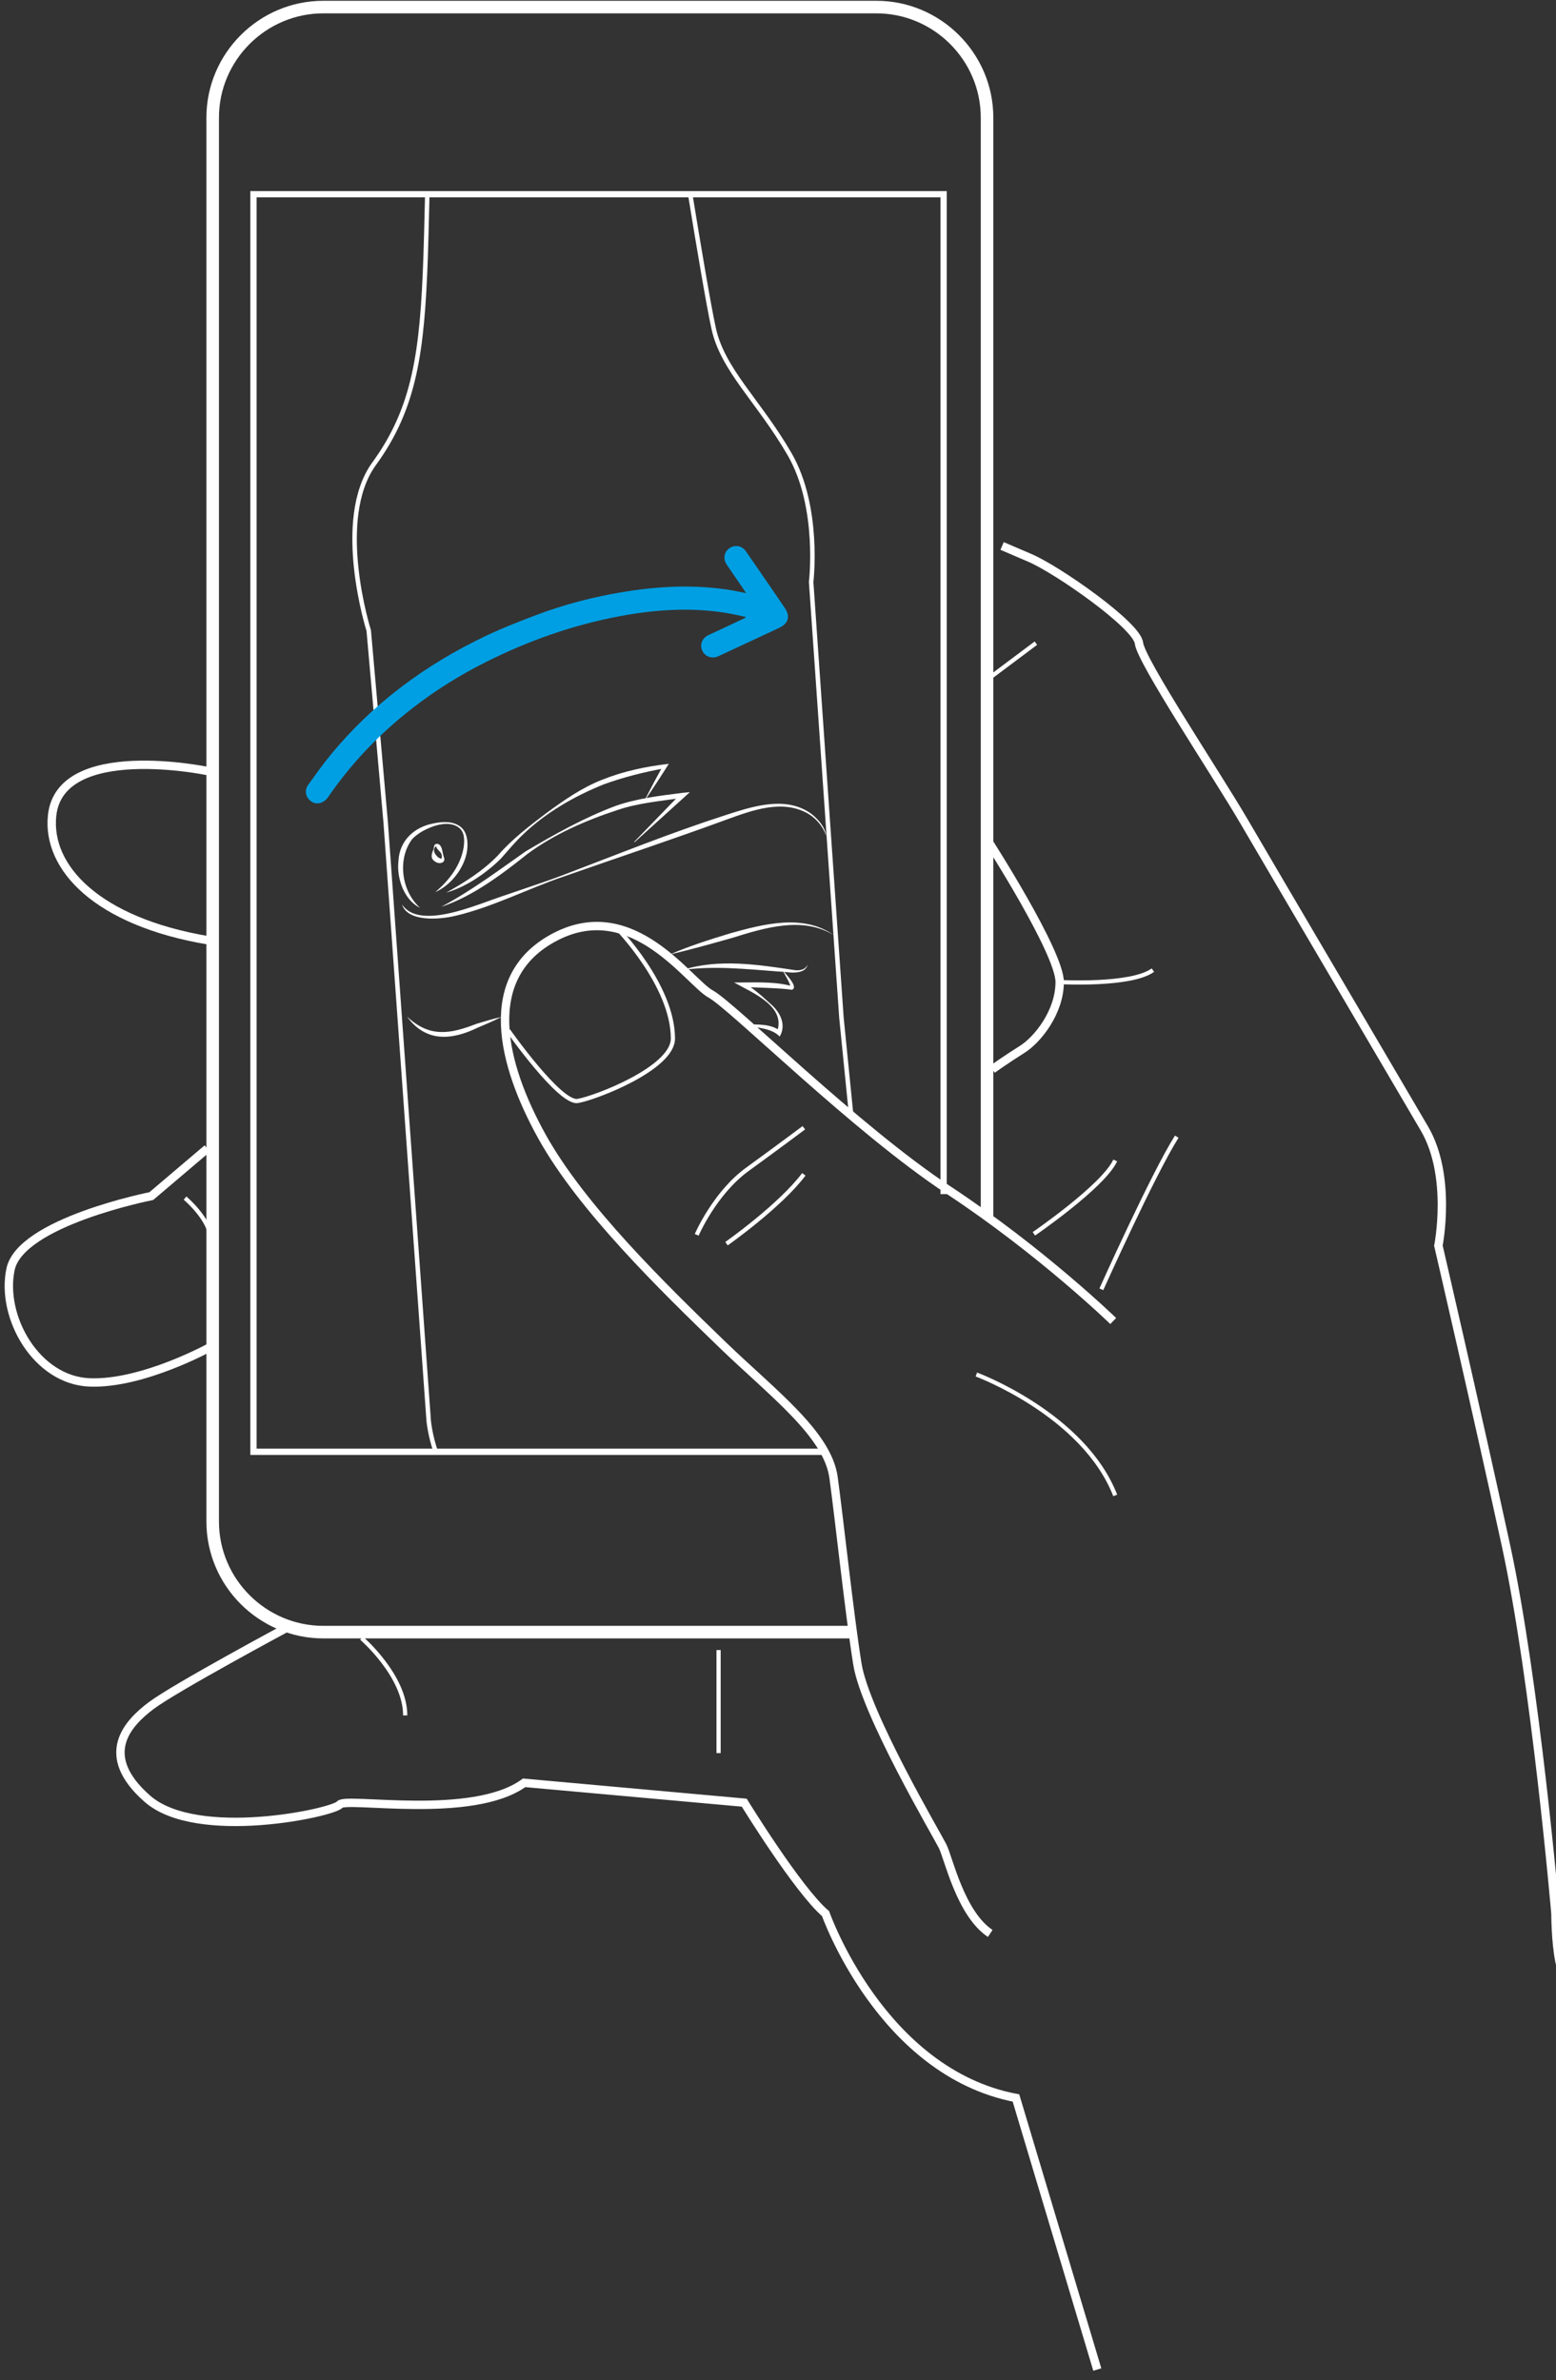 <svg width="253" height="387" viewBox="0 0 253 387" fill="none" xmlns="http://www.w3.org/2000/svg">
<rect x="0" y="0" width="253" height="387" fill="#333333" stroke="none"/>
<path d="M33.709 125.366C33.709 125.366 9.761 120.372 8.471 132.613C7.587 141.047 15.722 149.858 33.943 152.913" stroke="white" stroke-width="1.362" stroke-miterlimit="10"/>
<path d="M33.709 186.752L24.599 194.487C24.599 194.487 3.312 198.679 1.707 206.413C0.092 214.147 5.901 224.46 14.605 224.784C23.309 225.109 34.441 218.908 34.441 218.908" stroke="white" stroke-width="1.362" stroke-miterlimit="10"/>
<path d="M46.77 264.593C46.77 264.593 28.469 274.418 24.599 277.321C20.73 280.224 15.895 285.38 23.949 292.465C32.013 299.56 54.266 294.718 55.23 293.429C56.195 292.14 76.833 296.007 85.222 289.887L121.012 293.115C121.012 293.115 129.716 307.294 134.236 311.161C134.236 311.161 143.265 336.942 165.192 341.134L178.416 385.287" stroke="white" stroke-width="1.362" stroke-miterlimit="10"/>
<path d="M269.364 386.251C269.364 386.251 254.211 322.113 253.561 318.896C252.911 315.678 252.911 311.161 252.911 311.161C252.911 311.161 249.681 273.454 244.847 251.216C240.013 228.977 233.878 202.546 233.878 202.546C233.878 202.546 236.133 191.27 231.624 183.535C227.104 175.801 206.792 141.311 202.282 133.577C197.763 125.843 185.514 107.471 185.189 104.568C184.864 101.665 171.966 92.642 167.456 90.714L162.937 88.775" stroke="white" stroke-width="1.362" stroke-miterlimit="10"/>
<path d="M160.693 136.805C160.693 136.805 172.301 154.852 172.301 159.683C172.301 164.515 168.757 169.031 166.177 170.645C163.597 172.259 161.343 173.873 161.343 173.873" stroke="white" stroke-width="1.362" stroke-miterlimit="10"/>
<path d="M181.005 214.798C181.005 214.798 169.396 203.521 154.243 193.523C139.09 183.536 119.092 163.55 115.548 161.622C112.003 159.683 102.974 145.828 90.391 152.274C77.817 158.719 81.687 173.223 88.136 184.825C94.585 196.426 107.809 209.317 117.477 218.665C125.562 226.48 134.57 233.169 135.535 240.254C136.5 247.349 138.115 262.492 139.405 270.551C140.695 278.611 152.303 298.271 153.268 300.2C154.233 302.128 156.173 311.162 161.007 314.379" stroke="white" stroke-width="1.362" stroke-miterlimit="10"/>
<path d="M113.283 200.781C113.283 200.781 116.188 194.011 121.51 190.143C126.832 186.276 130.701 183.373 130.701 183.373" stroke="white" stroke-width="0.681" stroke-miterlimit="10"/>
<path d="M118.128 202.222C118.128 202.222 126.832 196.101 130.701 190.945" stroke="white" stroke-width="0.681" stroke-miterlimit="10"/>
<path d="M168.107 200.618C168.107 200.618 179.39 192.884 181.33 188.692" stroke="white" stroke-width="0.681" stroke-miterlimit="10"/>
<path d="M172.301 159.683C172.301 159.683 183.91 160.333 187.455 157.744" stroke="white" stroke-width="0.681" stroke-miterlimit="10"/>
<path d="M168.432 104.578L160.693 110.374" stroke="white" stroke-width="0.681" stroke-miterlimit="10"/>
<path d="M179.075 209.641C179.075 209.641 187.464 190.945 191.334 184.825" stroke="white" stroke-width="0.681" stroke-miterlimit="10"/>
<path d="M158.753 223.496C158.753 223.496 176.171 229.941 181.33 243.156" stroke="white" stroke-width="0.681" stroke-miterlimit="10"/>
<path d="M116.838 268.298V285.055" stroke="white" stroke-width="0.681" stroke-miterlimit="10"/>
<path d="M58.785 266.359C58.785 266.359 65.884 272.479 65.884 278.925" stroke="white" stroke-width="0.681" stroke-miterlimit="10"/>
<path d="M30.084 194.812C30.084 194.812 33.953 198.04 34.278 201.257" stroke="white" stroke-width="0.681" stroke-miterlimit="10"/>
<path d="M82.652 167.579C82.652 167.579 91.041 179.506 93.936 179.018C96.83 178.531 109.414 173.7 109.414 168.868C109.414 160.17 100.222 150.822 100.222 150.822" stroke="white" stroke-width="0.681" stroke-miterlimit="10"/>
<path d="M134.083 236.061H41.214V31.579H153.43V194.162" stroke="white" stroke-width="1.021" stroke-miterlimit="10"/>
<path d="M138.44 265.385H52.569C42.676 265.385 34.582 257.295 34.582 247.409V19.125C34.582 9.239 42.676 1.15 52.569 1.15H142.502C152.394 1.15 160.489 9.239 160.489 19.125V197.877" stroke="white" stroke-width="2.042" stroke-miterlimit="10"/>
<path d="M138.41 181.444L136.815 165.478L131.89 94.631C131.89 94.631 133.372 82.461 128.375 73.834C123.379 65.206 117.518 60.192 116.036 53.392C115.203 49.586 113.568 39.801 112.278 31.914" stroke="white" stroke-width="0.727" stroke-miterlimit="10"/>
<path d="M69.469 31.905C69.368 36.249 69.276 39.74 69.205 41.75C68.667 57.229 67.438 66.323 60.837 75.397C54.235 84.472 59.953 102.528 59.953 102.528L62.716 133.78L69.703 230.997C69.703 230.997 69.927 233.473 70.901 236.204" stroke="white" stroke-width="0.727" stroke-miterlimit="10"/>
<path d="M70.739 145.077C73.065 143.148 74.913 140.671 75.39 137.769C75.543 136.652 75.583 135.241 74.537 134.521C73.39 133.709 71.815 133.912 70.536 134.338C69.226 134.784 67.956 135.475 67.032 136.419C64.574 139.667 65.254 144.894 68.291 147.604C65.752 146.406 64.452 142.823 64.787 140.002C64.94 136.723 67.306 134.5 70.424 133.901C71.836 133.597 73.43 133.475 74.69 134.297C76.01 135.15 76.132 136.957 75.939 138.378C75.502 141.209 73.217 144.031 70.739 145.066V145.077Z" fill="white"/>
<path d="M70.505 138.033L70.586 137.617C70.647 137.089 71.297 137.109 71.571 137.474C71.957 137.911 71.937 138.835 72.231 139.555C72.252 139.707 72.282 139.961 72.059 140.164C71.521 140.53 70.881 140.286 70.464 139.87C69.926 139.301 70.302 138.601 70.505 138.043V138.033ZM70.586 138.053C70.454 138.5 70.84 139.017 71.104 139.281C71.236 139.444 71.531 139.545 71.683 139.636C71.906 139.677 71.866 138.967 71.744 138.794C71.592 138.449 70.952 138.023 70.952 137.688C70.993 137.505 70.627 137.759 70.596 138.043L70.586 138.053Z" fill="white"/>
<path d="M72.566 145.138C75.603 143.453 78.569 141.565 80.945 139.109C83.23 136.47 86.064 134.308 88.837 132.207C91.66 130.146 94.544 128.116 97.855 126.807C101.339 125.406 105.026 124.625 108.743 124.198C107.544 126.107 106.316 127.994 105.046 129.852L104.975 129.811C105.899 128.005 106.854 126.208 107.839 124.432L108.154 124.909C104.752 125.528 101.369 126.37 98.14 127.548C93.356 129.476 88.715 132.146 84.977 135.749C83.708 136.957 82.641 138.266 81.453 139.596C78.985 142.052 75.745 144.224 72.566 145.138Z" fill="white"/>
<path d="M71.815 147.412C76.66 144.824 81.007 141.566 85.475 138.429C90.198 135.638 94.982 132.948 100.151 131.02C103.645 129.812 107.301 129.386 110.958 128.919L112.166 128.807L111.282 129.609L103.178 136.947L103.117 136.886L110.724 129.03C110.724 129.03 111.059 129.731 111.039 129.721C107.484 130.248 103.807 130.553 100.395 131.71C95.256 133.395 90.157 135.608 85.77 138.845C81.576 142.195 76.853 145.737 71.836 147.422L71.815 147.412Z" fill="white"/>
<path d="M65.366 147.066C67.773 150.7 74.974 148.061 78.295 146.924C82.682 145.3 87.171 143.93 91.549 142.285C100.303 138.956 108.987 135.434 117.904 132.562C122.19 131.181 127.461 129.385 131.635 132.125C132.874 132.968 134.195 134.51 134.327 135.881C133.829 134.419 132.783 133.161 131.483 132.359C127.298 129.882 122.342 131.74 118.148 133.262C109.363 136.48 100.476 139.433 91.64 142.529C85.698 144.549 80.153 147.482 74.009 148.923C71.52 149.522 66.28 149.959 65.366 147.066Z" fill="white"/>
<path d="M108.926 155.197C111.983 153.847 115.528 152.73 118.747 151.756C124.12 150.253 130.65 148.538 135.586 152.07C130.498 148.914 124.242 150.893 118.971 152.527C115.741 153.441 112.186 154.435 108.936 155.197H108.926Z" fill="white"/>
<path d="M66.179 165.296C69.855 168.747 73.176 168.148 77.472 166.474C78.803 166.068 80.133 165.662 81.504 165.367C80.255 166.007 78.975 166.555 77.686 167.093C73.42 169.163 69.236 169.508 66.179 165.296Z" fill="white"/>
<path d="M121.215 166.585C123.134 166.585 125.298 166.422 126.923 167.66L126.344 167.752C127.837 163.56 122.241 161.398 119.366 159.754C122.312 159.784 125.582 159.53 128.466 160.271C128.812 160.383 128.578 160.292 128.538 160.474C128.538 160.484 128.538 160.454 128.538 160.424C128.345 159.632 127.776 158.779 127.38 158.028L127.441 157.977C127.776 158.404 129.919 160.556 128.751 160.941C127.095 160.647 122.566 160.576 120.809 160.474L120.981 159.804C122.515 160.748 123.876 161.916 125.186 163.144C126.75 164.423 127.948 166.534 126.781 168.544C125.379 167.102 123.073 167.173 121.205 166.676V166.595L121.215 166.585Z" fill="white"/>
<path d="M111.018 157.703C116.889 155.856 123.216 156.84 129.167 157.733C129.96 157.855 130.965 157.713 131.29 156.85C131.239 157.297 130.894 157.672 130.478 157.865C129.239 158.403 127.827 157.997 126.537 157.967C121.378 157.581 116.178 157.003 111.028 157.713L111.018 157.703Z" fill="white"/>
<path d="M121.296 96.438C120.504 96.286 119.824 96.133 119.133 96.011C113.222 95.007 107.332 95.281 101.451 96.235C96.546 97.037 91.742 98.275 87.1 100.041C84.358 101.076 81.616 102.152 78.965 103.411C69.185 108.07 60.633 114.373 53.727 122.777C52.447 124.34 51.279 125.995 50.091 127.639C49.583 128.339 49.634 129.243 50.132 129.872C50.65 130.532 51.472 130.826 52.264 130.501C52.64 130.349 53.036 130.055 53.27 129.72C57.708 123.224 63.213 117.793 69.621 113.256C72.597 111.155 75.715 109.298 78.975 107.664C85.892 104.192 93.113 101.635 100.72 100.203C106.387 99.138 112.085 98.732 117.823 99.625C118.95 99.797 120.067 100.072 121.195 100.295C121.195 100.346 121.195 100.406 121.195 100.457L120.707 100.691C118.869 101.553 117.031 102.406 115.193 103.269C114.197 103.736 113.76 104.741 114.146 105.705C114.532 106.669 115.548 107.126 116.584 106.791C116.746 106.74 116.899 106.659 117.051 106.588C120.26 105.086 123.48 103.594 126.689 102.091C128.182 101.391 128.538 100.234 127.614 98.864C125.521 95.778 123.399 92.713 121.286 89.647C120.646 88.714 119.489 88.521 118.585 89.15C117.752 89.729 117.539 90.876 118.138 91.769C119.021 93.088 119.935 94.388 120.829 95.707C120.971 95.92 121.114 96.144 121.317 96.448L121.296 96.438Z" fill="#009FE3"/>
</svg>
